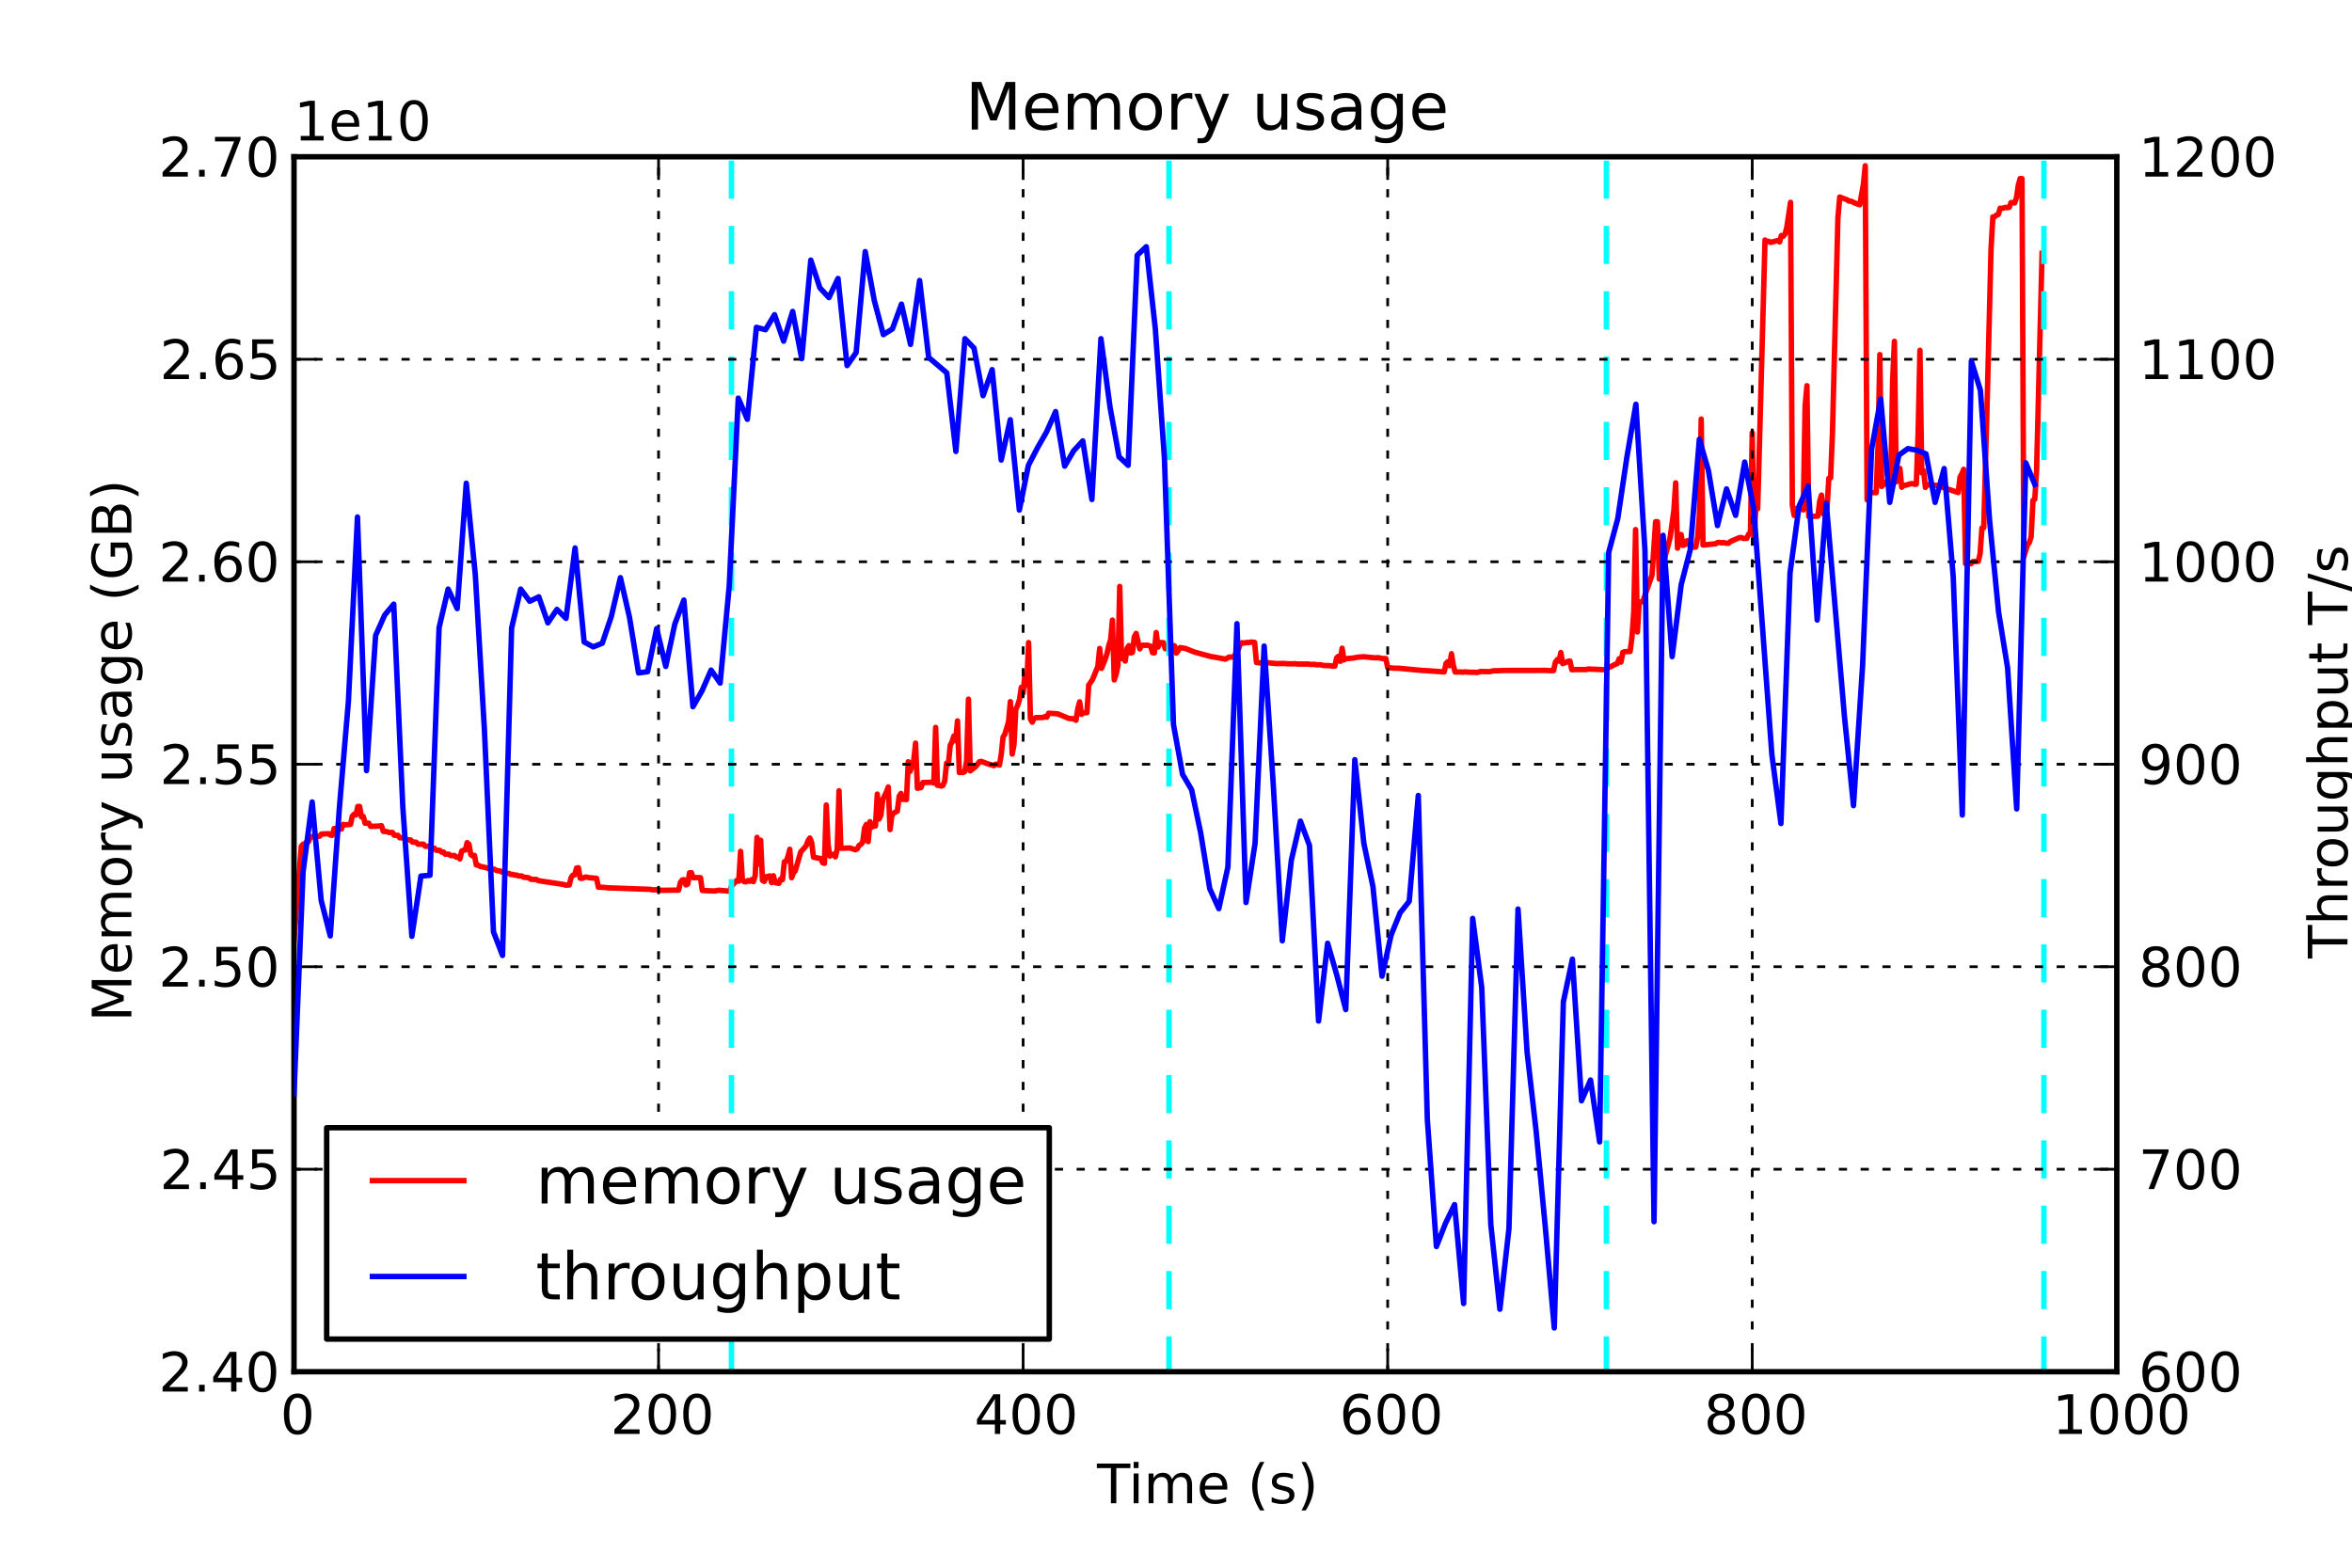 <?xml version="1.0" encoding="utf-8" standalone="no"?>
<!DOCTYPE svg PUBLIC "-//W3C//DTD SVG 1.1//EN"
  "http://www.w3.org/Graphics/SVG/1.1/DTD/svg11.dtd">
<!-- Created with matplotlib (http://matplotlib.sourceforge.net/) -->
<svg height="288pt" version="1.1" viewBox="0 0 432 288" width="432pt" xmlns="http://www.w3.org/2000/svg" xmlns:xlink="http://www.w3.org/1999/xlink">
 <defs>
  <style type="text/css">
*{stroke-linecap:square;stroke-linejoin:round;}
  </style>
 </defs>
 <g id="figure_1">
  <g id="patch_1">
   <path d="
M0 288
L432 288
L432 0
L0 0
z
" style="fill:#ffffff;"/>
  </g>
  <g id="axes_1">
   <g id="patch_2">
    <path d="
M54 252
L388.8 252
L388.8 28.8
L54 28.8
z
" style="fill:#ffffff;"/>
   </g>
   <g id="line2d_1">
    <path clip-path="url(#p124b8dd147)" d="
M54 172.747
L55.339 155.478
L55.674 155.086
L56.009 155.016
L56.344 154.613
L56.678 154.605
L57.013 153.719
L57.683 153.689
L58.687 153.628
L59.022 153.226
L60.361 153.159
L60.696 153.421
L61.031 153.456
L61.366 152.204
L61.7 152.322
L62.705 152.303
L63.04 151.449
L63.374 151.53
L64.379 151.446
L64.714 149.923
L65.048 149.581
L65.383 149.72
L65.718 148.158
L66.053 148.149
L66.388 150.077
L66.723 149.99
L67.058 151.237
L67.727 151.23
L68.062 151.817
L69.401 151.769
L70.07 151.694
L70.405 152.729
L71.075 152.783
L71.41 152.934
L72.079 152.926
L72.414 153.447
L73.084 153.458
L73.418 153.91
L74.088 153.886
L74.423 154.327
L74.758 154.267
L75.427 154.302
L75.762 154.708
L76.432 154.722
L76.766 155.099
L77.771 155.078
L78.106 155.463
L78.775 155.459
L79.11 155.891
L79.78 155.826
L80.114 156.201
L80.784 156.218
L81.119 156.548
L81.454 156.53
L81.788 156.924
L82.458 156.928
L82.793 157.19
L83.463 157.174
L83.797 157.461
L84.132 157.434
L84.467 157.795
L84.802 156.349
L85.137 156.186
L85.472 156.15
L85.806 154.799
L86.141 155.096
L86.476 157
L86.81 157.253
L87.145 157.137
L87.48 158.899
L87.815 158.936
L88.15 159.148
L89.489 159.448
L89.824 159.632
L90.828 159.69
L91.163 159.922
L91.832 160.005
L92.167 160.206
L92.502 160.215
L92.837 160.451
L93.506 160.458
L93.841 160.663
L94.176 160.628
L94.511 160.777
L94.846 160.746
L95.18 160.918
L95.85 160.933
L96.185 161.159
L96.854 161.22
L97.189 161.292
L97.524 161.538
L98.528 161.573
L98.863 161.787
L103.55 162.485
L103.886 162.613
L104.555 162.579
L104.89 161.236
L105.224 160.771
L105.559 160.718
L105.894 159.47
L106.229 159.409
L106.564 161.333
L106.898 161.375
L107.568 161.111
L108.238 161.235
L109.577 161.362
L109.912 162.989
L110.916 163.018
L111.586 163.099
L112.59 163.133
L117.947 163.332
L119.286 163.374
L119.956 163.478
L120.625 163.46
L120.96 163.56
L122.299 163.55
L124.643 163.525
L124.978 162.101
L125.312 161.653
L125.647 161.616
L125.982 162.572
L126.317 162.415
L126.652 160.338
L126.986 160.321
L127.321 161.239
L127.991 161.221
L128.66 161.242
L128.995 163.587
L130.669 163.665
L131.339 163.678
L132.008 163.543
L134.017 163.726
L134.352 162.803
L135.356 161.722
L135.691 161.88
L136.026 156.406
L136.361 161.692
L136.696 161.979
L137.031 161.992
L137.366 161.765
L137.7 161.9
L138.035 161.604
L138.37 161.967
L138.704 160.875
L139.039 153.834
L139.374 158.747
L139.709 154.355
L140.044 161.734
L140.378 161.922
L140.713 161.067
L141.383 160.921
L141.718 162.149
L142.052 160.882
L142.387 162.143
L143.057 162.277
L143.392 161.482
L143.726 161.593
L144.061 158.33
L144.396 158.212
L144.731 157.345
L145.066 156.022
L145.4 161.239
L145.735 160.346
L146.07 159.973
L147.074 156.518
L148.079 155.37
L148.414 154.448
L148.748 153.955
L149.083 154.785
L149.418 157.475
L150.757 157.736
L151.092 158.482
L151.427 158.616
L151.762 147.889
L152.096 155.184
L152.432 157.282
L152.766 156.978
L153.101 156.947
L153.436 157.412
L153.771 155.985
L154.106 145.27
L154.44 155.833
L156.114 155.783
L157.118 156.118
L157.453 155.933
L157.788 155.317
L158.123 155.111
L158.458 154.723
L158.792 152.137
L159.127 151.456
L159.462 154.613
L159.797 150.946
L160.132 151.96
L160.466 151.676
L160.801 151.737
L161.136 145.893
L161.471 150.449
L161.806 149.741
L162.14 146.877
L162.81 145.509
L163.145 144.583
L163.48 152.403
L163.814 149.795
L164.149 149.357
L164.819 149.01
L165.154 146.271
L165.488 145.769
L165.823 146.872
L166.158 146.817
L166.493 146.891
L166.828 139.937
L167.162 141.71
L167.832 139.65
L168.167 136.523
L168.502 144.818
L169.171 144.675
L169.506 143.759
L171.18 143.709
L171.515 143.853
L171.85 133.635
L172.185 144.274
L172.52 144.276
L172.854 144.416
L173.189 144.287
L173.524 143.453
L173.858 140.2
L174.193 140.385
L174.528 136.932
L174.863 136.262
L175.198 135.214
L175.532 136.085
L175.867 132.436
L176.202 141.934
L176.537 141.866
L176.872 141.93
L177.206 141.75
L177.541 139.794
L177.876 128.442
L178.211 141.61
L179.215 140.833
L179.885 139.944
L180.22 139.871
L181.559 140.368
L182.228 140.547
L182.563 140.665
L182.898 140.377
L183.568 140.546
L183.902 138.585
L184.237 135.42
L184.572 134.862
L185.242 132.613
L185.576 128.897
L185.912 138.536
L186.246 136.777
L186.581 130.258
L186.916 129.58
L187.251 128.527
L187.586 126.271
L187.92 127.334
L188.255 123.887
L188.59 125.873
L188.925 118.042
L189.26 132.07
L189.594 132.679
L189.929 131.977
L190.264 131.834
L191.603 131.811
L191.938 131.633
L192.272 131.757
L192.607 131.026
L194.281 131.134
L196.29 131.975
L196.96 132.028
L197.294 132.103
L197.629 132.32
L197.964 130.178
L198.299 128.939
L198.634 131.234
L198.968 130.966
L199.638 130.925
L199.973 125.849
L200.642 124.893
L201.647 122.417
L201.982 119.128
L202.316 122.783
L202.986 121.131
L203.321 120.092
L203.656 118.573
L203.99 117.57
L204.325 113.921
L204.66 124.912
L204.995 123.892
L205.33 122.307
L205.665 107.735
L206 121.005
L206.334 119.872
L206.669 121.442
L207.004 119.138
L207.339 118.604
L207.674 119.962
L208.008 119.847
L208.343 117
L208.678 116.363
L209.347 119.207
L209.682 118.599
L210.017 118.509
L210.352 118.572
L210.686 118.506
L211.356 118.723
L211.691 119.912
L212.026 119.937
L212.36 116.206
L212.695 118.868
L213.03 118.038
L213.7 118.068
L214.034 119.184
L215.374 118.598
L215.708 118.637
L216.043 119.987
L216.378 119.59
L216.713 118.971
L217.717 119.125
L219.391 119.791
L222.405 120.616
L223.074 120.716
L225.083 121.088
L225.752 120.708
L226.422 120.697
L226.757 120.717
L227.092 119.663
L227.426 119.357
L227.761 118.432
L228.096 118.071
L228.431 118.129
L229.1 118.018
L229.435 118.044
L229.77 117.951
L230.44 118.012
L230.774 121.699
L231.444 121.783
L232.114 121.877
L232.448 121.7
L233.788 121.844
L234.457 121.908
L235.796 121.884
L236.466 121.942
L237.47 121.963
L237.805 121.914
L238.14 121.983
L238.81 121.996
L240.149 121.985
L240.819 122.061
L241.488 122.043
L241.823 122.138
L242.492 122.11
L243.162 122.267
L244.166 122.282
L244.836 122.382
L245.171 122.374
L245.506 120.852
L245.84 120.565
L246.175 121.494
L246.51 119.084
L246.845 121.238
L247.18 121.007
L248.519 120.89
L249.523 120.711
L250.528 120.651
L252.536 120.848
L253.206 120.82
L253.876 120.971
L254.545 120.988
L254.88 122.628
L255.884 122.744
L256.889 122.763
L261.241 123.172
L261.911 123.198
L265.259 123.44
L265.594 121.9
L265.928 121.559
L266.263 122.305
L266.598 120.103
L266.933 122.187
L267.268 123.455
L268.272 123.446
L268.607 123.501
L268.942 123.426
L269.946 123.497
L270.95 123.507
L271.285 123.551
L271.955 123.359
L273.629 123.394
L274.299 123.227
L275.303 123.218
L275.973 123.173
L284.008 123.158
L284.677 123.207
L285.347 123.195
L285.682 121.667
L286.016 121.184
L286.351 121.466
L286.686 119.871
L287.021 121.912
L288.025 121.488
L288.36 121.436
L288.695 123.031
L289.699 122.999
L291.374 123.006
L291.708 122.905
L294.721 123.032
L296.73 122.018
L297.065 121.903
L297.4 121.012
L297.734 121.633
L298.069 119.846
L298.404 119.715
L299.408 119.68
L299.743 117.099
L300.078 112.396
L300.413 97.292
L300.748 116.099
L301.082 110.593
L301.417 110.609
L301.752 110.447
L303.426 105.669
L304.096 95.838
L304.43 95.847
L304.765 106.382
L305.1 103.569
L305.435 103.485
L305.77 102.461
L306.439 100
L306.774 98.672
L307.444 93.796
L307.778 88.708
L308.113 100.704
L308.448 99.781
L308.783 98.198
L309.118 100.2
L309.453 100.055
L309.788 99.392
L310.122 99.328
L310.457 100.547
L311.462 100.498
L311.796 98.743
L312.131 94.652
L312.466 76.986
L312.8 100.129
L315.144 99.888
L315.479 99.668
L315.814 99.641
L316.148 99.734
L316.483 99.665
L317.153 99.802
L317.488 99.792
L317.822 99.488
L319.496 98.765
L319.831 98.75
L320.166 98.909
L320.836 98.907
L321.17 98.126
L321.505 98.101
L321.84 79.489
L322.175 98.823
L322.51 93.145
L322.844 93.466
L324.184 44.093
L324.518 44.354
L324.853 44.325
L325.188 44.535
L326.528 44.186
L326.862 44.44
L327.197 43.258
L327.532 43.397
L327.867 42.987
L328.202 41.684
L328.872 37.168
L329.206 92.778
L329.541 94.699
L329.876 93.47
L330.88 93.259
L331.214 93.683
L331.549 74.653
L331.884 70.856
L332.219 94.883
L333.893 94.827
L334.228 92.061
L334.562 90.953
L334.897 94.435
L335.232 93.475
L335.567 93.532
L335.902 87.871
L336.236 87.796
L336.571 79.541
L337.576 40.017
L337.91 36.197
L339.25 36.694
L339.584 36.941
L339.919 36.93
L340.924 37.398
L341.593 37.616
L342.263 33.805
L342.598 30.448
L342.932 91.821
L343.267 90.615
L343.937 90.498
L344.607 90.504
L344.942 81.904
L345.276 65.141
L345.611 89.367
L346.28 88.688
L346.615 88.397
L347.285 88.385
L347.62 70.039
L347.954 62.71
L348.289 88.516
L348.624 86.181
L348.959 86.052
L349.294 89.516
L349.628 89.135
L349.963 89.159
L350.968 88.858
L351.302 88.85
L351.637 88.964
L351.972 88.959
L352.307 79.648
L352.642 64.359
L352.976 86.866
L353.311 86.474
L353.646 89.543
L353.981 89.042
L355.655 89.174
L356.324 89.389
L356.994 89.585
L359.672 90.489
L360.007 87.62
L360.342 87.056
L360.677 86.219
L361.012 103.543
L362.016 103.562
L362.351 103.179
L363.355 103.13
L363.69 101.733
L364.025 97.003
L364.36 96.95
L365.029 72.345
L365.699 45.83
L366.034 39.841
L366.368 39.804
L366.703 39.513
L367.038 39.403
L367.373 38.25
L367.708 38.303
L368.377 38.092
L368.712 38.161
L369.047 38.068
L369.382 37.206
L370.051 37.271
L370.386 36.26
L370.721 33.957
L371.056 32.804
L371.39 32.819
L371.725 102.321
L372.395 100.081
L372.73 99.697
L373.064 98.618
L373.399 91.938
L373.734 91.729
L374.069 86.334
L375.073 46.542
L375.073 46.542" style="fill:none;stroke:#ff0000;"/>
   </g>
   <g id="line2d_2">
    <path clip-path="url(#p124b8dd147)" d="
M134.352 252
L134.352 28.8" style="fill:none;stroke:#00ffff;stroke-dasharray:6,6;stroke-dashoffset:0.0;stroke-linecap:butt;"/>
   </g>
   <g id="line2d_3">
    <path clip-path="url(#p124b8dd147)" d="
M214.704 252
L214.704 28.8" style="fill:none;stroke:#00ffff;stroke-dasharray:6,6;stroke-dashoffset:0.0;stroke-linecap:butt;"/>
   </g>
   <g id="line2d_4">
    <path clip-path="url(#p124b8dd147)" d="
M295.056 252
L295.056 28.8" style="fill:none;stroke:#00ffff;stroke-dasharray:6,6;stroke-dashoffset:0.0;stroke-linecap:butt;"/>
   </g>
   <g id="line2d_5">
    <path clip-path="url(#p124b8dd147)" d="
M375.408 252
L375.408 28.8" style="fill:none;stroke:#00ffff;stroke-dasharray:6,6;stroke-dashoffset:0.0;stroke-linecap:butt;"/>
   </g>
   <g id="matplotlib.axis_1">
    <g id="xtick_1">
     <g id="line2d_6">
      <path clip-path="url(#p124b8dd147)" d="
M54 252
L54 28.8" style="fill:none;stroke:#000000;stroke-dasharray:1,3;stroke-dashoffset:0.0;stroke-linecap:butt;stroke-width:0.5;"/>
     </g>
     <g id="line2d_7">
      <defs>
       <path d="
M0 0
L0 -4" id="m0012dd4eef" style="stroke:#000000;stroke-linecap:butt;stroke-width:0.5;"/>
      </defs>
      <g>
       <use style="stroke:#000000;stroke-linecap:butt;stroke-width:0.5;" x="54.0" xlink:href="#m0012dd4eef" y="252.0"/>
      </g>
     </g>
     <g id="line2d_8">
      <defs>
       <path d="
M0 0
L0 4" id="m476344969c" style="stroke:#000000;stroke-linecap:butt;stroke-width:0.5;"/>
      </defs>
      <g>
       <use style="stroke:#000000;stroke-linecap:butt;stroke-width:0.5;" x="54.0" xlink:href="#m476344969c" y="28.8"/>
      </g>
     </g>
     <g id="text_1">
      <!-- 0 -->
      <defs>
       <path d="
M31.781 66.406
Q24.172 66.406 20.328 58.906
Q16.5 51.422 16.5 36.375
Q16.5 21.391 20.328 13.891
Q24.172 6.391 31.781 6.391
Q39.453 6.391 43.281 13.891
Q47.125 21.391 47.125 36.375
Q47.125 51.422 43.281 58.906
Q39.453 66.406 31.781 66.406
M31.781 74.219
Q44.047 74.219 50.516 64.516
Q56.984 54.828 56.984 36.375
Q56.984 17.969 50.516 8.266
Q44.047 -1.422 31.781 -1.422
Q19.531 -1.422 13.062 8.266
Q6.594 17.969 6.594 36.375
Q6.594 54.828 13.062 64.516
Q19.531 74.219 31.781 74.219" id="DejaVuSans-30"/>
      </defs>
      <g transform="translate(51.48 263.422)scale(0.1 -0.1)">
       <use xlink:href="#DejaVuSans-30"/>
      </g>
     </g>
    </g>
    <g id="xtick_2">
     <g id="line2d_9">
      <path clip-path="url(#p124b8dd147)" d="
M120.96 252
L120.96 28.8" style="fill:none;stroke:#000000;stroke-dasharray:1,3;stroke-dashoffset:0.0;stroke-linecap:butt;stroke-width:0.5;"/>
     </g>
     <g id="line2d_10">
      <g>
       <use style="stroke:#000000;stroke-linecap:butt;stroke-width:0.5;" x="120.96" xlink:href="#m0012dd4eef" y="252.0"/>
      </g>
     </g>
     <g id="line2d_11">
      <g>
       <use style="stroke:#000000;stroke-linecap:butt;stroke-width:0.5;" x="120.96" xlink:href="#m476344969c" y="28.8"/>
      </g>
     </g>
     <g id="text_2">
      <!-- 200 -->
      <defs>
       <path d="
M19.188 8.297
L53.609 8.297
L53.609 0
L7.328 0
L7.328 8.297
Q12.938 14.109 22.625 23.891
Q32.328 33.688 34.812 36.531
Q39.547 41.844 41.422 45.531
Q43.312 49.219 43.312 52.781
Q43.312 58.594 39.234 62.25
Q35.156 65.922 28.609 65.922
Q23.969 65.922 18.812 64.312
Q13.672 62.703 7.812 59.422
L7.812 69.391
Q13.766 71.781 18.938 73
Q24.125 74.219 28.422 74.219
Q39.75 74.219 46.484 68.547
Q53.219 62.891 53.219 53.422
Q53.219 48.922 51.531 44.891
Q49.859 40.875 45.406 35.406
Q44.188 33.984 37.641 27.219
Q31.109 20.453 19.188 8.297" id="DejaVuSans-32"/>
      </defs>
      <g transform="translate(112.115 263.422)scale(0.1 -0.1)">
       <use xlink:href="#DejaVuSans-32"/>
       <use x="63.623" xlink:href="#DejaVuSans-30"/>
       <use x="127.246" xlink:href="#DejaVuSans-30"/>
      </g>
     </g>
    </g>
    <g id="xtick_3">
     <g id="line2d_12">
      <path clip-path="url(#p124b8dd147)" d="
M187.92 252
L187.92 28.8" style="fill:none;stroke:#000000;stroke-dasharray:1,3;stroke-dashoffset:0.0;stroke-linecap:butt;stroke-width:0.5;"/>
     </g>
     <g id="line2d_13">
      <g>
       <use style="stroke:#000000;stroke-linecap:butt;stroke-width:0.5;" x="187.92" xlink:href="#m0012dd4eef" y="252.0"/>
      </g>
     </g>
     <g id="line2d_14">
      <g>
       <use style="stroke:#000000;stroke-linecap:butt;stroke-width:0.5;" x="187.92" xlink:href="#m476344969c" y="28.8"/>
      </g>
     </g>
     <g id="text_3">
      <!-- 400 -->
      <defs>
       <path d="
M37.797 64.312
L12.891 25.391
L37.797 25.391
z

M35.203 72.906
L47.609 72.906
L47.609 25.391
L58.016 25.391
L58.016 17.188
L47.609 17.188
L47.609 0
L37.797 0
L37.797 17.188
L4.891 17.188
L4.891 26.703
z
" id="DejaVuSans-34"/>
      </defs>
      <g transform="translate(178.953 263.422)scale(0.1 -0.1)">
       <use xlink:href="#DejaVuSans-34"/>
       <use x="63.623" xlink:href="#DejaVuSans-30"/>
       <use x="127.246" xlink:href="#DejaVuSans-30"/>
      </g>
     </g>
    </g>
    <g id="xtick_4">
     <g id="line2d_15">
      <path clip-path="url(#p124b8dd147)" d="
M254.88 252
L254.88 28.8" style="fill:none;stroke:#000000;stroke-dasharray:1,3;stroke-dashoffset:0.0;stroke-linecap:butt;stroke-width:0.5;"/>
     </g>
     <g id="line2d_16">
      <g>
       <use style="stroke:#000000;stroke-linecap:butt;stroke-width:0.5;" x="254.88" xlink:href="#m0012dd4eef" y="252.0"/>
      </g>
     </g>
     <g id="line2d_17">
      <g>
       <use style="stroke:#000000;stroke-linecap:butt;stroke-width:0.5;" x="254.88" xlink:href="#m476344969c" y="28.8"/>
      </g>
     </g>
     <g id="text_4">
      <!-- 600 -->
      <defs>
       <path d="
M33.016 40.375
Q26.375 40.375 22.484 35.828
Q18.609 31.297 18.609 23.391
Q18.609 15.531 22.484 10.953
Q26.375 6.391 33.016 6.391
Q39.656 6.391 43.531 10.953
Q47.406 15.531 47.406 23.391
Q47.406 31.297 43.531 35.828
Q39.656 40.375 33.016 40.375
M52.594 71.297
L52.594 62.312
Q48.875 64.062 45.094 64.984
Q41.312 65.922 37.594 65.922
Q27.828 65.922 22.672 59.328
Q17.531 52.734 16.797 39.406
Q19.672 43.656 24.016 45.922
Q28.375 48.188 33.594 48.188
Q44.578 48.188 50.953 41.516
Q57.328 34.859 57.328 23.391
Q57.328 12.156 50.688 5.359
Q44.047 -1.422 33.016 -1.422
Q20.359 -1.422 13.672 8.266
Q6.984 17.969 6.984 36.375
Q6.984 53.656 15.188 63.938
Q23.391 74.219 37.203 74.219
Q40.922 74.219 44.703 73.484
Q48.484 72.75 52.594 71.297" id="DejaVuSans-36"/>
      </defs>
      <g transform="translate(246.018 263.422)scale(0.1 -0.1)">
       <use xlink:href="#DejaVuSans-36"/>
       <use x="63.623" xlink:href="#DejaVuSans-30"/>
       <use x="127.246" xlink:href="#DejaVuSans-30"/>
      </g>
     </g>
    </g>
    <g id="xtick_5">
     <g id="line2d_18">
      <path clip-path="url(#p124b8dd147)" d="
M321.84 252
L321.84 28.8" style="fill:none;stroke:#000000;stroke-dasharray:1,3;stroke-dashoffset:0.0;stroke-linecap:butt;stroke-width:0.5;"/>
     </g>
     <g id="line2d_19">
      <g>
       <use style="stroke:#000000;stroke-linecap:butt;stroke-width:0.5;" x="321.84" xlink:href="#m0012dd4eef" y="252.0"/>
      </g>
     </g>
     <g id="line2d_20">
      <g>
       <use style="stroke:#000000;stroke-linecap:butt;stroke-width:0.5;" x="321.84" xlink:href="#m476344969c" y="28.8"/>
      </g>
     </g>
     <g id="text_5">
      <!-- 800 -->
      <defs>
       <path d="
M31.781 34.625
Q24.75 34.625 20.719 30.859
Q16.703 27.094 16.703 20.516
Q16.703 13.922 20.719 10.156
Q24.75 6.391 31.781 6.391
Q38.812 6.391 42.859 10.172
Q46.922 13.969 46.922 20.516
Q46.922 27.094 42.891 30.859
Q38.875 34.625 31.781 34.625
M21.922 38.812
Q15.578 40.375 12.031 44.719
Q8.5 49.078 8.5 55.328
Q8.5 64.062 14.719 69.141
Q20.953 74.219 31.781 74.219
Q42.672 74.219 48.875 69.141
Q55.078 64.062 55.078 55.328
Q55.078 49.078 51.531 44.719
Q48 40.375 41.703 38.812
Q48.828 37.156 52.797 32.312
Q56.781 27.484 56.781 20.516
Q56.781 9.906 50.312 4.234
Q43.844 -1.422 31.781 -1.422
Q19.734 -1.422 13.25 4.234
Q6.781 9.906 6.781 20.516
Q6.781 27.484 10.781 32.312
Q14.797 37.156 21.922 38.812
M18.312 54.391
Q18.312 48.734 21.844 45.562
Q25.391 42.391 31.781 42.391
Q38.141 42.391 41.719 45.562
Q45.312 48.734 45.312 54.391
Q45.312 60.062 41.719 63.234
Q38.141 66.406 31.781 66.406
Q25.391 66.406 21.844 63.234
Q18.312 60.062 18.312 54.391" id="DejaVuSans-38"/>
      </defs>
      <g transform="translate(312.967 263.422)scale(0.1 -0.1)">
       <use xlink:href="#DejaVuSans-38"/>
       <use x="63.623" xlink:href="#DejaVuSans-30"/>
       <use x="127.246" xlink:href="#DejaVuSans-30"/>
      </g>
     </g>
    </g>
    <g id="xtick_6">
     <g id="line2d_21">
      <path clip-path="url(#p124b8dd147)" d="
M388.8 252
L388.8 28.8" style="fill:none;stroke:#000000;stroke-dasharray:1,3;stroke-dashoffset:0.0;stroke-linecap:butt;stroke-width:0.5;"/>
     </g>
     <g id="line2d_22">
      <g>
       <use style="stroke:#000000;stroke-linecap:butt;stroke-width:0.5;" x="388.8" xlink:href="#m0012dd4eef" y="252.0"/>
      </g>
     </g>
     <g id="line2d_23">
      <g>
       <use style="stroke:#000000;stroke-linecap:butt;stroke-width:0.5;" x="388.8" xlink:href="#m476344969c" y="28.8"/>
      </g>
     </g>
     <g id="text_6">
      <!-- 1000 -->
      <defs>
       <path d="
M12.406 8.297
L28.516 8.297
L28.516 63.922
L10.984 60.406
L10.984 69.391
L28.422 72.906
L38.281 72.906
L38.281 8.297
L54.391 8.297
L54.391 0
L12.406 0
z
" id="DejaVuSans-31"/>
      </defs>
      <g transform="translate(376.956 263.422)scale(0.1 -0.1)">
       <use xlink:href="#DejaVuSans-31"/>
       <use x="63.623" xlink:href="#DejaVuSans-30"/>
       <use x="127.246" xlink:href="#DejaVuSans-30"/>
       <use x="190.869" xlink:href="#DejaVuSans-30"/>
      </g>
     </g>
    </g>
    <g id="text_7">
     <!-- Time (s) -->
     <defs>
      <path d="
M8.016 75.875
L15.828 75.875
Q23.141 64.359 26.781 53.312
Q30.422 42.281 30.422 31.391
Q30.422 20.453 26.781 9.375
Q23.141 -1.703 15.828 -13.188
L8.016 -13.188
Q14.5 -2 17.703 9.062
Q20.906 20.125 20.906 31.391
Q20.906 42.672 17.703 53.656
Q14.5 64.656 8.016 75.875" id="DejaVuSans-29"/>
      <path d="
M52 44.188
Q55.375 50.25 60.062 53.125
Q64.75 56 71.094 56
Q79.641 56 84.281 50.016
Q88.922 44.047 88.922 33.016
L88.922 0
L79.891 0
L79.891 32.719
Q79.891 40.578 77.094 44.375
Q74.312 48.188 68.609 48.188
Q61.625 48.188 57.562 43.547
Q53.516 38.922 53.516 30.906
L53.516 0
L44.484 0
L44.484 32.719
Q44.484 40.625 41.703 44.406
Q38.922 48.188 33.109 48.188
Q26.219 48.188 22.156 43.531
Q18.109 38.875 18.109 30.906
L18.109 0
L9.078 0
L9.078 54.688
L18.109 54.688
L18.109 46.188
Q21.188 51.219 25.484 53.609
Q29.781 56 35.688 56
Q41.656 56 45.828 52.969
Q50 49.953 52 44.188" id="DejaVuSans-6d"/>
      <path id="DejaVuSans-20"/>
      <path d="
M9.422 54.688
L18.406 54.688
L18.406 0
L9.422 0
z

M9.422 75.984
L18.406 75.984
L18.406 64.594
L9.422 64.594
z
" id="DejaVuSans-69"/>
      <path d="
M31 75.875
Q24.469 64.656 21.281 53.656
Q18.109 42.672 18.109 31.391
Q18.109 20.125 21.312 9.062
Q24.516 -2 31 -13.188
L23.188 -13.188
Q15.875 -1.703 12.234 9.375
Q8.594 20.453 8.594 31.391
Q8.594 42.281 12.203 53.312
Q15.828 64.359 23.188 75.875
z
" id="DejaVuSans-28"/>
      <path d="
M56.203 29.594
L56.203 25.203
L14.891 25.203
Q15.484 15.922 20.484 11.062
Q25.484 6.203 34.422 6.203
Q39.594 6.203 44.453 7.469
Q49.312 8.734 54.109 11.281
L54.109 2.781
Q49.266 0.734 44.188 -0.344
Q39.109 -1.422 33.891 -1.422
Q20.797 -1.422 13.156 6.188
Q5.516 13.812 5.516 26.812
Q5.516 40.234 12.766 48.109
Q20.016 56 32.328 56
Q43.359 56 49.781 48.891
Q56.203 41.797 56.203 29.594
M47.219 32.234
Q47.125 39.594 43.094 43.984
Q39.062 48.391 32.422 48.391
Q24.906 48.391 20.391 44.141
Q15.875 39.891 15.188 32.172
z
" id="DejaVuSans-65"/>
      <path d="
M44.281 53.078
L44.281 44.578
Q40.484 46.531 36.375 47.5
Q32.281 48.484 27.875 48.484
Q21.188 48.484 17.844 46.438
Q14.5 44.391 14.5 40.281
Q14.5 37.156 16.891 35.375
Q19.281 33.594 26.516 31.984
L29.594 31.297
Q39.156 29.25 43.188 25.516
Q47.219 21.781 47.219 15.094
Q47.219 7.469 41.188 3.016
Q35.156 -1.422 24.609 -1.422
Q20.219 -1.422 15.453 -0.562
Q10.688 0.297 5.422 2
L5.422 11.281
Q10.406 8.688 15.234 7.391
Q20.062 6.109 24.812 6.109
Q31.156 6.109 34.562 8.281
Q37.984 10.453 37.984 14.406
Q37.984 18.062 35.516 20.016
Q33.062 21.969 24.703 23.781
L21.578 24.516
Q13.234 26.266 9.516 29.906
Q5.812 33.547 5.812 39.891
Q5.812 47.609 11.281 51.797
Q16.75 56 26.812 56
Q31.781 56 36.172 55.266
Q40.578 54.547 44.281 53.078" id="DejaVuSans-73"/>
      <path d="
M-0.297 72.906
L61.375 72.906
L61.375 64.594
L35.5 64.594
L35.5 0
L25.594 0
L25.594 64.594
L-0.297 64.594
z
" id="DejaVuSans-54"/>
     </defs>
     <g transform="translate(201.486 276.163)scale(0.1 -0.1)">
      <use xlink:href="#DejaVuSans-54"/>
      <use x="57.959" xlink:href="#DejaVuSans-69"/>
      <use x="85.742" xlink:href="#DejaVuSans-6d"/>
      <use x="183.154" xlink:href="#DejaVuSans-65"/>
      <use x="244.678" xlink:href="#DejaVuSans-20"/>
      <use x="276.465" xlink:href="#DejaVuSans-28"/>
      <use x="315.479" xlink:href="#DejaVuSans-73"/>
      <use x="367.578" xlink:href="#DejaVuSans-29"/>
     </g>
    </g>
   </g>
   <g id="matplotlib.axis_2">
    <g id="ytick_1">
     <g id="line2d_24">
      <path clip-path="url(#p124b8dd147)" d="
M54 252
L388.8 252" style="fill:none;stroke:#000000;stroke-dasharray:1,3;stroke-dashoffset:0.0;stroke-linecap:butt;stroke-width:0.5;"/>
     </g>
     <g id="line2d_25">
      <defs>
       <path d="
M0 0
L4 0" id="me8a85f7bf6" style="stroke:#000000;stroke-linecap:butt;stroke-width:0.5;"/>
      </defs>
      <g>
       <use style="stroke:#000000;stroke-linecap:butt;stroke-width:0.5;" x="54.0" xlink:href="#me8a85f7bf6" y="252.0"/>
      </g>
     </g>
     <g id="text_8">
      <!-- 2.40 -->
      <defs>
       <path d="
M10.688 12.406
L21 12.406
L21 0
L10.688 0
z
" id="DejaVuSans-2e"/>
      </defs>
      <g transform="translate(29.131 255.64)scale(0.1 -0.1)">
       <use xlink:href="#DejaVuSans-32"/>
       <use x="63.623" xlink:href="#DejaVuSans-2e"/>
       <use x="95.41" xlink:href="#DejaVuSans-34"/>
       <use x="159.033" xlink:href="#DejaVuSans-30"/>
      </g>
     </g>
    </g>
    <g id="ytick_2">
     <g id="line2d_26">
      <path clip-path="url(#p124b8dd147)" d="
M54 214.8
L388.8 214.8" style="fill:none;stroke:#000000;stroke-dasharray:1,3;stroke-dashoffset:0.0;stroke-linecap:butt;stroke-width:0.5;"/>
     </g>
     <g id="line2d_27">
      <g>
       <use style="stroke:#000000;stroke-linecap:butt;stroke-width:0.5;" x="54.0" xlink:href="#me8a85f7bf6" y="214.8"/>
      </g>
     </g>
     <g id="text_9">
      <!-- 2.45 -->
      <defs>
       <path d="
M10.797 72.906
L49.516 72.906
L49.516 64.594
L19.828 64.594
L19.828 46.734
Q21.969 47.469 24.109 47.828
Q26.266 48.188 28.422 48.188
Q40.625 48.188 47.75 41.5
Q54.891 34.812 54.891 23.391
Q54.891 11.625 47.562 5.094
Q40.234 -1.422 26.906 -1.422
Q22.312 -1.422 17.547 -0.641
Q12.797 0.141 7.719 1.703
L7.719 11.625
Q12.109 9.234 16.797 8.062
Q21.484 6.891 26.703 6.891
Q35.156 6.891 40.078 11.328
Q45.016 15.766 45.016 23.391
Q45.016 31 40.078 35.438
Q35.156 39.891 26.703 39.891
Q22.75 39.891 18.812 39.016
Q14.891 38.141 10.797 36.281
z
" id="DejaVuSans-35"/>
      </defs>
      <g transform="translate(29.341 218.44)scale(0.1 -0.1)">
       <use xlink:href="#DejaVuSans-32"/>
       <use x="63.623" xlink:href="#DejaVuSans-2e"/>
       <use x="95.41" xlink:href="#DejaVuSans-34"/>
       <use x="159.033" xlink:href="#DejaVuSans-35"/>
      </g>
     </g>
    </g>
    <g id="ytick_3">
     <g id="line2d_28">
      <path clip-path="url(#p124b8dd147)" d="
M54 177.6
L388.8 177.6" style="fill:none;stroke:#000000;stroke-dasharray:1,3;stroke-dashoffset:0.0;stroke-linecap:butt;stroke-width:0.5;"/>
     </g>
     <g id="line2d_29">
      <g>
       <use style="stroke:#000000;stroke-linecap:butt;stroke-width:0.5;" x="54.0" xlink:href="#me8a85f7bf6" y="177.6"/>
      </g>
     </g>
     <g id="text_10">
      <!-- 2.50 -->
      <g transform="translate(29.131 181.24)scale(0.1 -0.1)">
       <use xlink:href="#DejaVuSans-32"/>
       <use x="63.623" xlink:href="#DejaVuSans-2e"/>
       <use x="95.41" xlink:href="#DejaVuSans-35"/>
       <use x="159.033" xlink:href="#DejaVuSans-30"/>
      </g>
     </g>
    </g>
    <g id="ytick_4">
     <g id="line2d_30">
      <path clip-path="url(#p124b8dd147)" d="
M54 140.4
L388.8 140.4" style="fill:none;stroke:#000000;stroke-dasharray:1,3;stroke-dashoffset:0.0;stroke-linecap:butt;stroke-width:0.5;"/>
     </g>
     <g id="line2d_31">
      <g>
       <use style="stroke:#000000;stroke-linecap:butt;stroke-width:0.5;" x="54.0" xlink:href="#me8a85f7bf6" y="140.4"/>
      </g>
     </g>
     <g id="text_11">
      <!-- 2.55 -->
      <g transform="translate(29.341 144.04)scale(0.1 -0.1)">
       <use xlink:href="#DejaVuSans-32"/>
       <use x="63.623" xlink:href="#DejaVuSans-2e"/>
       <use x="95.41" xlink:href="#DejaVuSans-35"/>
       <use x="159.033" xlink:href="#DejaVuSans-35"/>
      </g>
     </g>
    </g>
    <g id="ytick_5">
     <g id="line2d_32">
      <path clip-path="url(#p124b8dd147)" d="
M54 103.2
L388.8 103.2" style="fill:none;stroke:#000000;stroke-dasharray:1,3;stroke-dashoffset:0.0;stroke-linecap:butt;stroke-width:0.5;"/>
     </g>
     <g id="line2d_33">
      <g>
       <use style="stroke:#000000;stroke-linecap:butt;stroke-width:0.5;" x="54.0" xlink:href="#me8a85f7bf6" y="103.2"/>
      </g>
     </g>
     <g id="text_12">
      <!-- 2.60 -->
      <g transform="translate(29.131 106.84)scale(0.1 -0.1)">
       <use xlink:href="#DejaVuSans-32"/>
       <use x="63.623" xlink:href="#DejaVuSans-2e"/>
       <use x="95.41" xlink:href="#DejaVuSans-36"/>
       <use x="159.033" xlink:href="#DejaVuSans-30"/>
      </g>
     </g>
    </g>
    <g id="ytick_6">
     <g id="line2d_34">
      <path clip-path="url(#p124b8dd147)" d="
M54 66
L388.8 66" style="fill:none;stroke:#000000;stroke-dasharray:1,3;stroke-dashoffset:0.0;stroke-linecap:butt;stroke-width:0.5;"/>
     </g>
     <g id="line2d_35">
      <g>
       <use style="stroke:#000000;stroke-linecap:butt;stroke-width:0.5;" x="54.0" xlink:href="#me8a85f7bf6" y="66.0"/>
      </g>
     </g>
     <g id="text_13">
      <!-- 2.65 -->
      <g transform="translate(29.341 69.64)scale(0.1 -0.1)">
       <use xlink:href="#DejaVuSans-32"/>
       <use x="63.623" xlink:href="#DejaVuSans-2e"/>
       <use x="95.41" xlink:href="#DejaVuSans-36"/>
       <use x="159.033" xlink:href="#DejaVuSans-35"/>
      </g>
     </g>
    </g>
    <g id="ytick_7">
     <g id="line2d_36">
      <path clip-path="url(#p124b8dd147)" d="
M54 28.8
L388.8 28.8" style="fill:none;stroke:#000000;stroke-dasharray:1,3;stroke-dashoffset:0.0;stroke-linecap:butt;stroke-width:0.5;"/>
     </g>
     <g id="line2d_37">
      <g>
       <use style="stroke:#000000;stroke-linecap:butt;stroke-width:0.5;" x="54.0" xlink:href="#me8a85f7bf6" y="28.8"/>
      </g>
     </g>
     <g id="text_14">
      <!-- 2.70 -->
      <defs>
       <path d="
M8.203 72.906
L55.078 72.906
L55.078 68.703
L28.609 0
L18.312 0
L43.219 64.594
L8.203 64.594
z
" id="DejaVuSans-37"/>
      </defs>
      <g transform="translate(29.131 32.44)scale(0.1 -0.1)">
       <use xlink:href="#DejaVuSans-32"/>
       <use x="63.623" xlink:href="#DejaVuSans-2e"/>
       <use x="95.41" xlink:href="#DejaVuSans-37"/>
       <use x="159.033" xlink:href="#DejaVuSans-30"/>
      </g>
     </g>
    </g>
    <g id="text_15">
     <!-- Memory usage (GB) -->
     <defs>
      <path d="
M9.812 72.906
L24.516 72.906
L43.109 23.297
L61.812 72.906
L76.516 72.906
L76.516 0
L66.891 0
L66.891 64.016
L48.094 14.016
L38.188 14.016
L19.391 64.016
L19.391 0
L9.812 0
z
" id="DejaVuSans-4d"/>
      <path d="
M30.609 48.391
Q23.391 48.391 19.188 42.75
Q14.984 37.109 14.984 27.297
Q14.984 17.484 19.156 11.844
Q23.344 6.203 30.609 6.203
Q37.797 6.203 41.984 11.859
Q46.188 17.531 46.188 27.297
Q46.188 37.016 41.984 42.703
Q37.797 48.391 30.609 48.391
M30.609 56
Q42.328 56 49.016 48.375
Q55.719 40.766 55.719 27.297
Q55.719 13.875 49.016 6.219
Q42.328 -1.422 30.609 -1.422
Q18.844 -1.422 12.172 6.219
Q5.516 13.875 5.516 27.297
Q5.516 40.766 12.172 48.375
Q18.844 56 30.609 56" id="DejaVuSans-6f"/>
      <path d="
M59.516 10.406
L59.516 29.984
L43.406 29.984
L43.406 38.094
L69.281 38.094
L69.281 6.781
Q63.578 2.734 56.688 0.656
Q49.812 -1.422 42 -1.422
Q24.906 -1.422 15.25 8.562
Q5.609 18.562 5.609 36.375
Q5.609 54.25 15.25 64.234
Q24.906 74.219 42 74.219
Q49.125 74.219 55.547 72.453
Q61.969 70.703 67.391 67.281
L67.391 56.781
Q61.922 61.422 55.766 63.766
Q49.609 66.109 42.828 66.109
Q29.438 66.109 22.719 58.641
Q16.016 51.172 16.016 36.375
Q16.016 21.625 22.719 14.156
Q29.438 6.688 42.828 6.688
Q48.047 6.688 52.141 7.594
Q56.25 8.5 59.516 10.406" id="DejaVuSans-47"/>
      <path d="
M32.172 -5.078
Q28.375 -14.844 24.75 -17.812
Q21.141 -20.797 15.094 -20.797
L7.906 -20.797
L7.906 -13.281
L13.188 -13.281
Q16.891 -13.281 18.938 -11.516
Q21 -9.766 23.484 -3.219
L25.094 0.875
L2.984 54.688
L12.5 54.688
L29.594 11.922
L46.688 54.688
L56.203 54.688
z
" id="DejaVuSans-79"/>
      <path d="
M19.672 34.812
L19.672 8.109
L35.5 8.109
Q43.453 8.109 47.281 11.406
Q51.125 14.703 51.125 21.484
Q51.125 28.328 47.281 31.562
Q43.453 34.812 35.5 34.812
z

M19.672 64.797
L19.672 42.828
L34.281 42.828
Q41.5 42.828 45.031 45.531
Q48.578 48.25 48.578 53.812
Q48.578 59.328 45.031 62.062
Q41.5 64.797 34.281 64.797
z

M9.812 72.906
L35.016 72.906
Q46.297 72.906 52.391 68.219
Q58.5 63.531 58.5 54.891
Q58.5 48.188 55.375 44.234
Q52.25 40.281 46.188 39.312
Q53.469 37.75 57.5 32.781
Q61.531 27.828 61.531 20.406
Q61.531 10.641 54.891 5.312
Q48.25 0 35.984 0
L9.812 0
z
" id="DejaVuSans-42"/>
      <path d="
M8.5 21.578
L8.5 54.688
L17.484 54.688
L17.484 21.922
Q17.484 14.156 20.5 10.266
Q23.531 6.391 29.594 6.391
Q36.859 6.391 41.078 11.031
Q45.312 15.672 45.312 23.688
L45.312 54.688
L54.297 54.688
L54.297 0
L45.312 0
L45.312 8.406
Q42.047 3.422 37.719 1
Q33.406 -1.422 27.688 -1.422
Q18.266 -1.422 13.375 4.438
Q8.5 10.297 8.5 21.578
M31.109 56
z
" id="DejaVuSans-75"/>
      <path d="
M45.406 27.984
Q45.406 37.75 41.375 43.109
Q37.359 48.484 30.078 48.484
Q22.859 48.484 18.828 43.109
Q14.797 37.75 14.797 27.984
Q14.797 18.266 18.828 12.891
Q22.859 7.516 30.078 7.516
Q37.359 7.516 41.375 12.891
Q45.406 18.266 45.406 27.984
M54.391 6.781
Q54.391 -7.172 48.188 -13.984
Q42 -20.797 29.203 -20.797
Q24.469 -20.797 20.266 -20.094
Q16.062 -19.391 12.109 -17.922
L12.109 -9.188
Q16.062 -11.328 19.922 -12.344
Q23.781 -13.375 27.781 -13.375
Q36.625 -13.375 41.016 -8.766
Q45.406 -4.156 45.406 5.172
L45.406 9.625
Q42.625 4.781 38.281 2.391
Q33.938 0 27.875 0
Q17.828 0 11.672 7.656
Q5.516 15.328 5.516 27.984
Q5.516 40.672 11.672 48.328
Q17.828 56 27.875 56
Q33.938 56 38.281 53.609
Q42.625 51.219 45.406 46.391
L45.406 54.688
L54.391 54.688
z
" id="DejaVuSans-67"/>
      <path d="
M41.109 46.297
Q39.594 47.172 37.812 47.578
Q36.031 48 33.891 48
Q26.266 48 22.188 43.047
Q18.109 38.094 18.109 28.812
L18.109 0
L9.078 0
L9.078 54.688
L18.109 54.688
L18.109 46.188
Q20.953 51.172 25.484 53.578
Q30.031 56 36.531 56
Q37.453 56 38.578 55.875
Q39.703 55.766 41.062 55.516
z
" id="DejaVuSans-72"/>
      <path d="
M34.281 27.484
Q23.391 27.484 19.188 25
Q14.984 22.516 14.984 16.5
Q14.984 11.719 18.141 8.906
Q21.297 6.109 26.703 6.109
Q34.188 6.109 38.703 11.406
Q43.219 16.703 43.219 25.484
L43.219 27.484
z

M52.203 31.203
L52.203 0
L43.219 0
L43.219 8.297
Q40.141 3.328 35.547 0.953
Q30.953 -1.422 24.312 -1.422
Q15.922 -1.422 10.953 3.297
Q6 8.016 6 15.922
Q6 25.141 12.172 29.828
Q18.359 34.516 30.609 34.516
L43.219 34.516
L43.219 35.406
Q43.219 41.609 39.141 45
Q35.062 48.391 27.688 48.391
Q23 48.391 18.547 47.266
Q14.109 46.141 10.016 43.891
L10.016 52.203
Q14.938 54.109 19.578 55.047
Q24.219 56 28.609 56
Q40.484 56 46.344 49.844
Q52.203 43.703 52.203 31.203" id="DejaVuSans-61"/>
     </defs>
     <g transform="translate(24.131 187.698)rotate(-90.0)scale(0.1 -0.1)">
      <use xlink:href="#DejaVuSans-4d"/>
      <use x="86.279" xlink:href="#DejaVuSans-65"/>
      <use x="147.803" xlink:href="#DejaVuSans-6d"/>
      <use x="245.215" xlink:href="#DejaVuSans-6f"/>
      <use x="306.396" xlink:href="#DejaVuSans-72"/>
      <use x="347.51" xlink:href="#DejaVuSans-79"/>
      <use x="406.689" xlink:href="#DejaVuSans-20"/>
      <use x="438.477" xlink:href="#DejaVuSans-75"/>
      <use x="501.855" xlink:href="#DejaVuSans-73"/>
      <use x="553.955" xlink:href="#DejaVuSans-61"/>
      <use x="615.234" xlink:href="#DejaVuSans-67"/>
      <use x="678.711" xlink:href="#DejaVuSans-65"/>
      <use x="740.234" xlink:href="#DejaVuSans-20"/>
      <use x="772.021" xlink:href="#DejaVuSans-28"/>
      <use x="811.035" xlink:href="#DejaVuSans-47"/>
      <use x="888.525" xlink:href="#DejaVuSans-42"/>
      <use x="957.129" xlink:href="#DejaVuSans-29"/>
     </g>
    </g>
    <g id="text_16">
     <!-- 1e10 -->
     <g transform="translate(54.0 25.8)scale(0.1 -0.1)">
      <use xlink:href="#DejaVuSans-31"/>
      <use x="63.623" xlink:href="#DejaVuSans-65"/>
      <use x="125.146" xlink:href="#DejaVuSans-31"/>
      <use x="188.77" xlink:href="#DejaVuSans-30"/>
     </g>
    </g>
   </g>
   <g id="patch_3">
    <path d="
M54 28.8
L388.8 28.8" style="fill:none;stroke:#000000;"/>
   </g>
   <g id="patch_4">
    <path d="
M388.8 252
L388.8 28.8" style="fill:none;stroke:#000000;"/>
   </g>
   <g id="patch_5">
    <path d="
M54 252
L388.8 252" style="fill:none;stroke:#000000;"/>
   </g>
   <g id="patch_6">
    <path d="
M54 252
L54 28.8" style="fill:none;stroke:#000000;"/>
   </g>
   <g id="text_17">
    <!-- Memory usage -->
    <g transform="translate(177.305 23.8)scale(0.12 -0.12)">
     <use xlink:href="#DejaVuSans-4d"/>
     <use x="86.279" xlink:href="#DejaVuSans-65"/>
     <use x="147.803" xlink:href="#DejaVuSans-6d"/>
     <use x="245.215" xlink:href="#DejaVuSans-6f"/>
     <use x="306.396" xlink:href="#DejaVuSans-72"/>
     <use x="347.51" xlink:href="#DejaVuSans-79"/>
     <use x="406.689" xlink:href="#DejaVuSans-20"/>
     <use x="438.477" xlink:href="#DejaVuSans-75"/>
     <use x="501.855" xlink:href="#DejaVuSans-73"/>
     <use x="553.955" xlink:href="#DejaVuSans-61"/>
     <use x="615.234" xlink:href="#DejaVuSans-67"/>
     <use x="678.711" xlink:href="#DejaVuSans-65"/>
    </g>
   </g>
   <g id="legend_1">
    <g id="patch_7">
     <path d="
M60 246
L192.726 246
L192.726 207.173
L60 207.173
L60 246
z
" style="fill:#ffffff;stroke:#000000;"/>
    </g>
    <g id="line2d_38">
     <path d="
M68.4 216.891
L85.2 216.891" style="fill:none;stroke:#ff0000;"/>
    </g>
    <g id="line2d_39"/>
    <g id="text_18">
     <!-- memory usage -->
     <g transform="translate(98.4 221.091)scale(0.12 -0.12)">
      <use xlink:href="#DejaVuSans-6d"/>
      <use x="97.412" xlink:href="#DejaVuSans-65"/>
      <use x="158.936" xlink:href="#DejaVuSans-6d"/>
      <use x="256.348" xlink:href="#DejaVuSans-6f"/>
      <use x="317.529" xlink:href="#DejaVuSans-72"/>
      <use x="358.643" xlink:href="#DejaVuSans-79"/>
      <use x="417.822" xlink:href="#DejaVuSans-20"/>
      <use x="449.609" xlink:href="#DejaVuSans-75"/>
      <use x="512.988" xlink:href="#DejaVuSans-73"/>
      <use x="565.088" xlink:href="#DejaVuSans-61"/>
      <use x="626.367" xlink:href="#DejaVuSans-67"/>
      <use x="689.844" xlink:href="#DejaVuSans-65"/>
     </g>
    </g>
    <g id="line2d_40">
     <path d="
M68.4 234.504
L85.2 234.504" style="fill:none;stroke:#0000ff;"/>
    </g>
    <g id="line2d_41"/>
    <g id="text_19">
     <!-- throughput -->
     <defs>
      <path d="
M18.312 70.219
L18.312 54.688
L36.812 54.688
L36.812 47.703
L18.312 47.703
L18.312 18.016
Q18.312 11.328 20.141 9.422
Q21.969 7.516 27.594 7.516
L36.812 7.516
L36.812 0
L27.594 0
Q17.188 0 13.234 3.875
Q9.281 7.766 9.281 18.016
L9.281 47.703
L2.688 47.703
L2.688 54.688
L9.281 54.688
L9.281 70.219
z
" id="DejaVuSans-74"/>
      <path d="
M18.109 8.203
L18.109 -20.797
L9.078 -20.797
L9.078 54.688
L18.109 54.688
L18.109 46.391
Q20.953 51.266 25.266 53.625
Q29.594 56 35.594 56
Q45.562 56 51.781 48.094
Q58.016 40.188 58.016 27.297
Q58.016 14.406 51.781 6.484
Q45.562 -1.422 35.594 -1.422
Q29.594 -1.422 25.266 0.953
Q20.953 3.328 18.109 8.203
M48.688 27.297
Q48.688 37.203 44.609 42.844
Q40.531 48.484 33.406 48.484
Q26.266 48.484 22.188 42.844
Q18.109 37.203 18.109 27.297
Q18.109 17.391 22.188 11.75
Q26.266 6.109 33.406 6.109
Q40.531 6.109 44.609 11.75
Q48.688 17.391 48.688 27.297" id="DejaVuSans-70"/>
      <path d="
M54.891 33.016
L54.891 0
L45.906 0
L45.906 32.719
Q45.906 40.484 42.875 44.328
Q39.844 48.188 33.797 48.188
Q26.516 48.188 22.312 43.547
Q18.109 38.922 18.109 30.906
L18.109 0
L9.078 0
L9.078 75.984
L18.109 75.984
L18.109 46.188
Q21.344 51.125 25.703 53.562
Q30.078 56 35.797 56
Q45.219 56 50.047 50.172
Q54.891 44.344 54.891 33.016" id="DejaVuSans-68"/>
     </defs>
     <g transform="translate(98.4 238.704)scale(0.12 -0.12)">
      <use xlink:href="#DejaVuSans-74"/>
      <use x="39.209" xlink:href="#DejaVuSans-68"/>
      <use x="102.588" xlink:href="#DejaVuSans-72"/>
      <use x="141.451" xlink:href="#DejaVuSans-6f"/>
      <use x="202.633" xlink:href="#DejaVuSans-75"/>
      <use x="266.012" xlink:href="#DejaVuSans-67"/>
      <use x="329.488" xlink:href="#DejaVuSans-68"/>
      <use x="392.867" xlink:href="#DejaVuSans-70"/>
      <use x="456.344" xlink:href="#DejaVuSans-75"/>
      <use x="519.723" xlink:href="#DejaVuSans-74"/>
     </g>
    </g>
   </g>
  </g>
  <g id="axes_2">
   <g id="line2d_42">
    <path clip-path="url(#p124b8dd147)" d="
M54 200.955
L55.665 160.196
L57.331 147.332
L58.996 165.431
L60.661 171.937
L62.327 148.529
L63.992 128.86
L65.657 94.981
L67.323 141.574
L68.988 116.744
L70.653 113.005
L72.319 110.986
L73.984 148.23
L75.649 172.012
L77.315 160.944
L78.98 160.794
L80.645 115.323
L82.311 108.218
L83.976 111.808
L85.641 88.774
L87.307 105.676
L88.972 134.02
L90.637 171.189
L92.303 175.527
L93.968 115.398
L95.633 108.218
L97.299 110.462
L98.964 109.639
L100.629 114.426
L102.295 111.958
L103.96 113.603
L105.625 100.665
L107.291 117.941
L108.956 118.838
L110.621 118.165
L112.287 113.229
L113.952 106.124
L115.617 113.379
L117.283 123.625
L118.948 123.4
L120.613 115.473
L122.279 122.428
L123.944 114.65
L125.609 110.238
L127.275 129.832
L128.94 126.915
L130.605 123.101
L132.27 125.494
L133.936 107.695
L135.601 73.143
L137.266 77.032
L138.932 60.13
L140.597 60.579
L142.262 57.812
L143.928 62.673
L145.593 57.214
L147.258 65.889
L148.924 47.79
L150.589 52.876
L152.254 54.671
L153.92 51.156
L155.585 67.16
L157.25 64.767
L158.916 46.22
L160.581 55.194
L162.246 61.476
L163.912 60.429
L165.577 55.867
L167.242 63.271
L168.908 51.53
L170.573 65.664
L173.904 68.506
L175.569 82.94
L177.234 62.224
L178.9 63.944
L180.565 72.695
L182.23 67.908
L183.896 84.511
L185.561 77.107
L187.226 93.71
L188.892 85.483
L190.557 82.267
L192.222 79.35
L193.888 75.611
L195.553 85.633
L197.218 82.791
L198.884 80.996
L200.549 91.765
L202.214 62.224
L203.88 74.788
L205.545 83.913
L207.21 85.483
L208.876 46.893
L210.541 45.322
L212.206 60.429
L213.872 84.137
L215.537 133.123
L217.202 142.247
L218.868 145.089
L220.533 153.016
L222.198 163.262
L223.864 166.927
L225.529 159.298
L227.194 114.575
L228.86 165.805
L230.525 154.886
L232.19 118.689
L233.856 143.967
L235.521 172.835
L237.186 158.027
L238.852 150.847
L240.517 155.334
L242.182 187.568
L243.848 173.283
L245.513 179.042
L247.178 185.474
L248.844 139.554
L250.509 154.961
L252.174 162.888
L253.84 179.341
L255.505 171.788
L257.17 167.674
L258.836 165.58
L260.501 146.136
L262.166 205.666
L263.832 229
L265.497 224.737
L267.162 221.297
L268.828 239.47
L270.493 168.721
L272.158 181.435
L273.824 224.962
L275.489 240.517
L277.154 225.709
L278.82 167.001
L280.485 193.252
L282.15 207.835
L283.815 225.261
L285.481 243.957
L287.146 184.053
L288.811 176.2
L290.477 202.226
L292.142 198.412
L293.807 209.78
L295.473 101.488
L297.138 95.28
L298.803 84.062
L300.469 74.265
L302.134 101.114
L303.799 224.438
L305.465 98.347
L307.13 120.633
L308.795 107.396
L310.461 100.964
L312.126 80.697
L313.791 86.455
L315.457 96.552
L317.122 89.821
L318.787 94.682
L320.453 84.885
L322.118 93.485
L325.449 138.657
L327.114 151.296
L328.779 105.302
L330.445 92.962
L332.11 89.297
L333.775 113.902
L335.441 92.513
L338.771 131.552
L340.437 148.005
L342.102 122.353
L343.767 82.492
L345.433 73.293
L347.098 92.289
L348.763 83.613
L350.429 82.417
L352.094 82.716
L353.759 83.389
L355.425 92.289
L357.09 86.081
L358.755 105.975
L360.421 149.725
L362.086 66.338
L363.751 71.722
L365.417 95.43
L367.082 112.407
L368.747 122.727
L370.413 148.604
L372.078 85.034
L373.743 88.998
L373.743 88.998" style="fill:none;stroke:#0000ff;"/>
   </g>
   <g id="matplotlib.axis_3">
    <g id="ytick_8">
     <g id="line2d_43">
      <defs>
       <path d="
M0 0
L-4 0" id="m1a32005dea" style="stroke:#000000;stroke-linecap:butt;stroke-width:0.5;"/>
      </defs>
      <g>
       <use style="stroke:#000000;stroke-linecap:butt;stroke-width:0.5;" x="388.8" xlink:href="#m1a32005dea" y="252.0"/>
      </g>
     </g>
     <g id="text_20">
      <!-- 600 -->
      <g transform="translate(392.8 255.64)scale(0.1 -0.1)">
       <use xlink:href="#DejaVuSans-36"/>
       <use x="63.623" xlink:href="#DejaVuSans-30"/>
       <use x="127.246" xlink:href="#DejaVuSans-30"/>
      </g>
     </g>
    </g>
    <g id="ytick_9">
     <g id="line2d_44">
      <g>
       <use style="stroke:#000000;stroke-linecap:butt;stroke-width:0.5;" x="388.8" xlink:href="#m1a32005dea" y="214.8"/>
      </g>
     </g>
     <g id="text_21">
      <!-- 700 -->
      <g transform="translate(392.8 218.44)scale(0.1 -0.1)">
       <use xlink:href="#DejaVuSans-37"/>
       <use x="63.623" xlink:href="#DejaVuSans-30"/>
       <use x="127.246" xlink:href="#DejaVuSans-30"/>
      </g>
     </g>
    </g>
    <g id="ytick_10">
     <g id="line2d_45">
      <g>
       <use style="stroke:#000000;stroke-linecap:butt;stroke-width:0.5;" x="388.8" xlink:href="#m1a32005dea" y="177.6"/>
      </g>
     </g>
     <g id="text_22">
      <!-- 800 -->
      <g transform="translate(392.8 181.24)scale(0.1 -0.1)">
       <use xlink:href="#DejaVuSans-38"/>
       <use x="63.623" xlink:href="#DejaVuSans-30"/>
       <use x="127.246" xlink:href="#DejaVuSans-30"/>
      </g>
     </g>
    </g>
    <g id="ytick_11">
     <g id="line2d_46">
      <g>
       <use style="stroke:#000000;stroke-linecap:butt;stroke-width:0.5;" x="388.8" xlink:href="#m1a32005dea" y="140.4"/>
      </g>
     </g>
     <g id="text_23">
      <!-- 900 -->
      <defs>
       <path d="
M10.984 1.516
L10.984 10.5
Q14.703 8.734 18.5 7.812
Q22.312 6.891 25.984 6.891
Q35.75 6.891 40.891 13.453
Q46.047 20.016 46.781 33.406
Q43.953 29.203 39.594 26.953
Q35.25 24.703 29.984 24.703
Q19.047 24.703 12.672 31.312
Q6.297 37.938 6.297 49.422
Q6.297 60.641 12.938 67.422
Q19.578 74.219 30.609 74.219
Q43.266 74.219 49.922 64.516
Q56.594 54.828 56.594 36.375
Q56.594 19.141 48.406 8.859
Q40.234 -1.422 26.422 -1.422
Q22.703 -1.422 18.891 -0.688
Q15.094 0.047 10.984 1.516
M30.609 32.422
Q37.25 32.422 41.125 36.953
Q45.016 41.5 45.016 49.422
Q45.016 57.281 41.125 61.844
Q37.25 66.406 30.609 66.406
Q23.969 66.406 20.094 61.844
Q16.219 57.281 16.219 49.422
Q16.219 41.5 20.094 36.953
Q23.969 32.422 30.609 32.422" id="DejaVuSans-39"/>
      </defs>
      <g transform="translate(392.8 144.04)scale(0.1 -0.1)">
       <use xlink:href="#DejaVuSans-39"/>
       <use x="63.623" xlink:href="#DejaVuSans-30"/>
       <use x="127.246" xlink:href="#DejaVuSans-30"/>
      </g>
     </g>
    </g>
    <g id="ytick_12">
     <g id="line2d_47">
      <g>
       <use style="stroke:#000000;stroke-linecap:butt;stroke-width:0.5;" x="388.8" xlink:href="#m1a32005dea" y="103.2"/>
      </g>
     </g>
     <g id="text_24">
      <!-- 1000 -->
      <g transform="translate(392.8 106.84)scale(0.1 -0.1)">
       <use xlink:href="#DejaVuSans-31"/>
       <use x="63.623" xlink:href="#DejaVuSans-30"/>
       <use x="127.246" xlink:href="#DejaVuSans-30"/>
       <use x="190.869" xlink:href="#DejaVuSans-30"/>
      </g>
     </g>
    </g>
    <g id="ytick_13">
     <g id="line2d_48">
      <g>
       <use style="stroke:#000000;stroke-linecap:butt;stroke-width:0.5;" x="388.8" xlink:href="#m1a32005dea" y="66.0"/>
      </g>
     </g>
     <g id="text_25">
      <!-- 1100 -->
      <g transform="translate(392.8 69.64)scale(0.1 -0.1)">
       <use xlink:href="#DejaVuSans-31"/>
       <use x="63.623" xlink:href="#DejaVuSans-31"/>
       <use x="127.246" xlink:href="#DejaVuSans-30"/>
       <use x="190.869" xlink:href="#DejaVuSans-30"/>
      </g>
     </g>
    </g>
    <g id="ytick_14">
     <g id="line2d_49">
      <g>
       <use style="stroke:#000000;stroke-linecap:butt;stroke-width:0.5;" x="388.8" xlink:href="#m1a32005dea" y="28.8"/>
      </g>
     </g>
     <g id="text_26">
      <!-- 1200 -->
      <g transform="translate(392.8 32.44)scale(0.1 -0.1)">
       <use xlink:href="#DejaVuSans-31"/>
       <use x="63.623" xlink:href="#DejaVuSans-32"/>
       <use x="127.246" xlink:href="#DejaVuSans-30"/>
       <use x="190.869" xlink:href="#DejaVuSans-30"/>
      </g>
     </g>
    </g>
    <g id="text_27">
     <!-- Throughput T/s -->
     <defs>
      <path d="
M25.391 72.906
L33.688 72.906
L8.297 -9.281
L0 -9.281
z
" id="DejaVuSans-2f"/>
     </defs>
     <g transform="translate(431.166 176.063)rotate(-90.0)scale(0.1 -0.1)">
      <use xlink:href="#DejaVuSans-54"/>
      <use x="61.084" xlink:href="#DejaVuSans-68"/>
      <use x="124.463" xlink:href="#DejaVuSans-72"/>
      <use x="163.326" xlink:href="#DejaVuSans-6f"/>
      <use x="224.508" xlink:href="#DejaVuSans-75"/>
      <use x="287.887" xlink:href="#DejaVuSans-67"/>
      <use x="351.363" xlink:href="#DejaVuSans-68"/>
      <use x="414.742" xlink:href="#DejaVuSans-70"/>
      <use x="478.219" xlink:href="#DejaVuSans-75"/>
      <use x="541.598" xlink:href="#DejaVuSans-74"/>
      <use x="580.807" xlink:href="#DejaVuSans-20"/>
      <use x="612.594" xlink:href="#DejaVuSans-54"/>
      <use x="673.678" xlink:href="#DejaVuSans-2f"/>
      <use x="707.369" xlink:href="#DejaVuSans-73"/>
     </g>
    </g>
   </g>
  </g>
 </g>
 <defs>
  <clipPath id="p124b8dd147">
   <rect height="223.2" width="334.8" x="54.0" y="28.8"/>
  </clipPath>
 </defs>
</svg>
